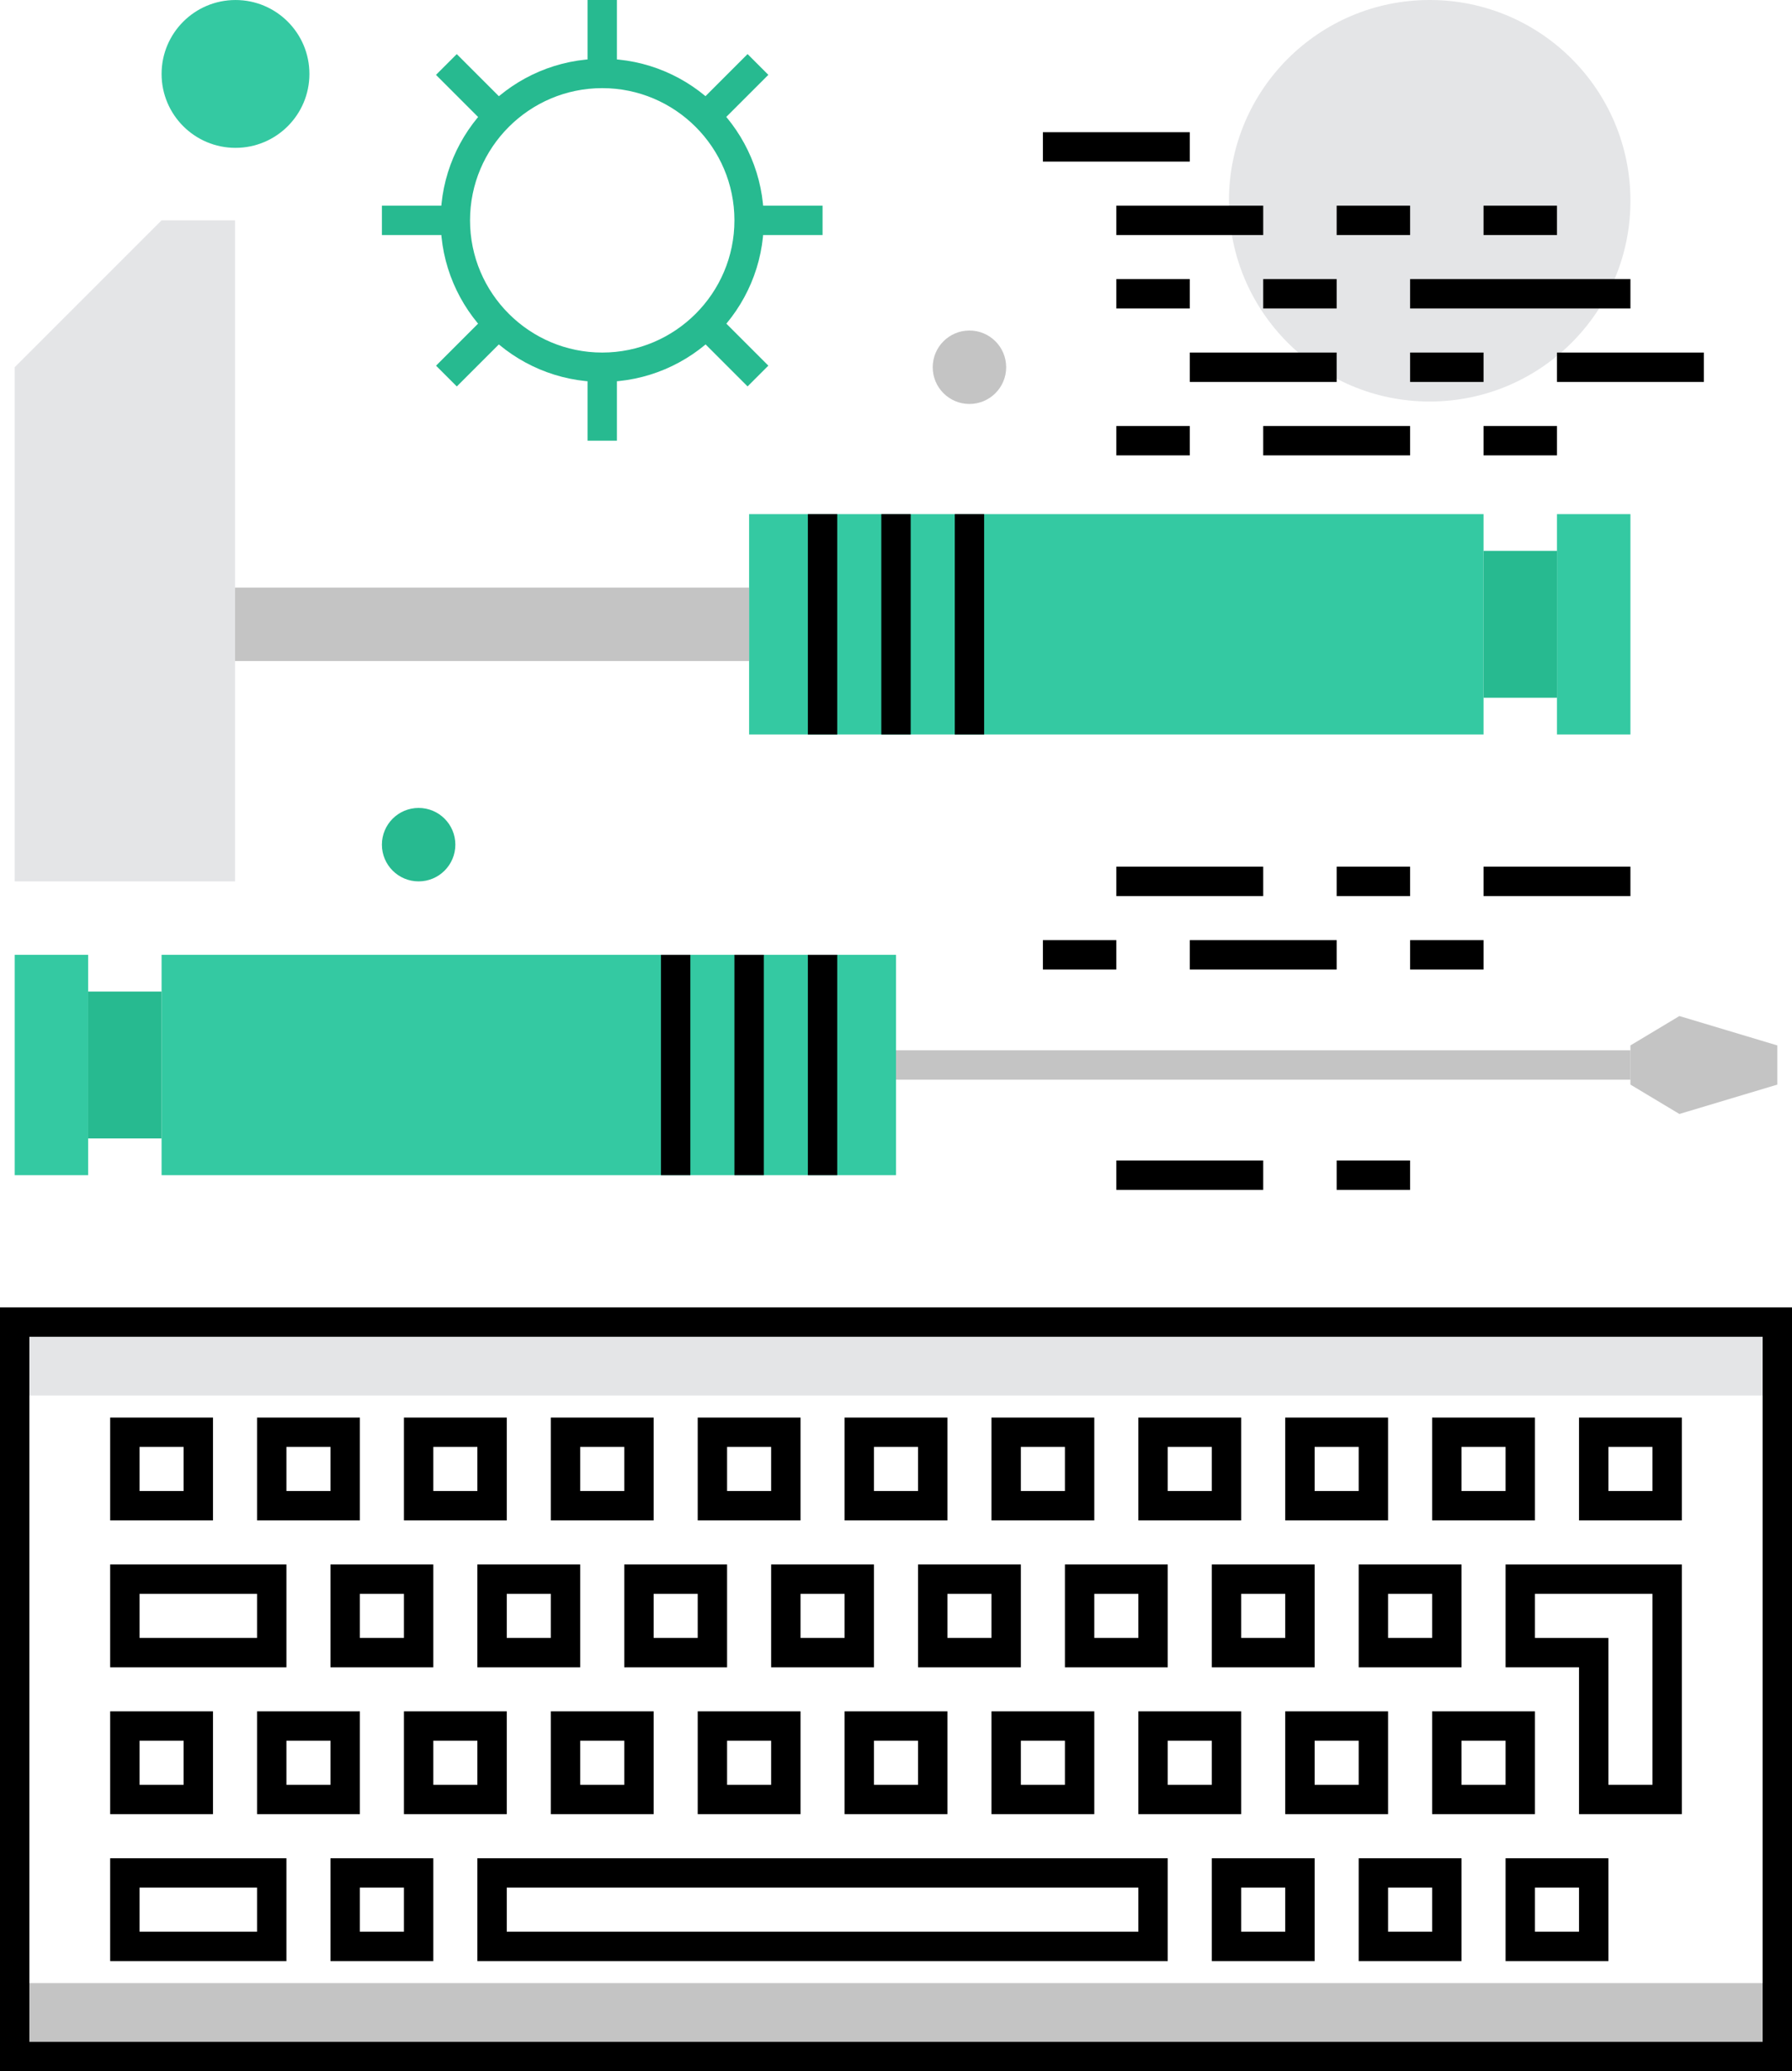<?xml version="1.0" ?><!DOCTYPE svg  PUBLIC '-//W3C//DTD SVG 1.1//EN'  'http://www.w3.org/Graphics/SVG/1.1/DTD/svg11.dtd'><svg height="141px" id="code_engineering" style="enable-background:new 0 0 122 141;" version="1.1" viewBox="0 0 122 141" width="122px" xml:space="preserve" xmlns="http://www.w3.org/2000/svg" xmlns:xlink="http://www.w3.org/1999/xlink"><g id="code_engineering_1_"><g><circle cx="97.334" cy="13.667" r="13.667" style="fill:#E4E5E7;"/></g><g><path d="M41,26c-6.065,0-11-4.935-11-11S34.935,4,41,4s11,4.935,11,11S47.065,26,41,26z M41,6    c-4.962,0-9,4.038-9,9s4.038,9,9,9s9-4.038,9-9S45.962,6,41,6z" style="fill:#27BA90;"/></g><g><rect height="5" style="fill:#C4C4C4;" width="120" x="1" y="135"/></g><g><rect height="5" style="fill:#E4E5E7;" width="120" x="1" y="90"/></g><g><g><path d="M122,141H0V89h122V141z M2,139h118V91H2V139z"/></g><g><g><path d="M14.5,103.5h-7v-7h7V103.5z M9.5,101.5h3v-3h-3V101.5z"/></g><g><path d="M24.5,103.5h-7v-7h7V103.5z M19.5,101.5h3v-3h-3V101.5z"/></g><g><path d="M34.5,103.5h-7v-7h7V103.5z M29.5,101.5h3v-3h-3V101.5z"/></g><g><path d="M44.5,103.5h-7v-7h7V103.5z M39.5,101.5h3v-3h-3V101.5z"/></g><g><path d="M54.5,103.5h-7v-7h7V103.5z M49.5,101.5h3v-3h-3V101.5z"/></g><g><path d="M64.5,103.5h-7v-7h7V103.5z M59.5,101.5h3v-3h-3V101.5z"/></g><g><path d="M74.5,103.5h-7v-7h7V103.5z M69.5,101.5h3v-3h-3V101.5z"/></g><g><path d="M84.5,103.5h-7v-7h7V103.5z M79.5,101.5h3v-3h-3V101.5z"/></g><g><path d="M94.5,103.5h-7v-7h7V103.5z M89.5,101.5h3v-3h-3V101.5z"/></g><g><path d="M104.5,103.5h-7v-7h7V103.5z M99.5,101.5h3v-3h-3V101.5z"/></g><g><path d="M19.5,113.5h-12v-7h12V113.5z M9.5,111.5h8v-3h-8V111.5z"/></g><g><path d="M29.5,113.5h-7v-7h7V113.5z M24.5,111.5h3v-3h-3V111.5z"/></g><g><path d="M39.5,113.5h-7v-7h7V113.5z M34.5,111.5h3v-3h-3V111.5z"/></g><g><path d="M49.5,113.5h-7v-7h7V113.5z M44.5,111.5h3v-3h-3V111.5z"/></g><g><path d="M59.5,113.5h-7v-7h7V113.5z M54.5,111.5h3v-3h-3V111.5z"/></g><g><path d="M69.5,113.5h-7v-7h7V113.5z M64.5,111.5h3v-3h-3V111.5z"/></g><g><path d="M79.5,113.5h-7v-7h7V113.5z M74.5,111.5h3v-3h-3V111.5z"/></g><g><path d="M89.5,113.5h-7v-7h7V113.5z M84.5,111.5h3v-3h-3V111.5z"/></g><g><path d="M99.5,113.5h-7v-7h7V113.5z M94.5,111.5h3v-3h-3V111.5z"/></g><g><path d="M19.5,133.5h-12v-7h12V133.5z M9.5,131.5h8v-3h-8V131.5z"/></g><g><path d="M29.5,133.5h-7v-7h7V133.5z M24.5,131.5h3v-3h-3V131.5z"/></g><g><path d="M79.5,133.5h-47v-7h47V133.5z M34.5,131.5h43v-3h-43V131.5z"/></g><g><path d="M89.5,133.5h-7v-7h7V133.5z M84.5,131.5h3v-3h-3V131.5z"/></g><g><path d="M99.5,133.5h-7v-7h7V133.5z M94.5,131.5h3v-3h-3V131.5z"/></g><g><path d="M109.5,133.5h-7v-7h7V133.5z M104.5,131.5h3v-3h-3V131.5z"/></g><g><path d="M114.5,103.5h-7v-7h7V103.5z M109.5,101.5h3v-3h-3V101.5z"/></g><g><path d="M14.5,123.5h-7v-7h7V123.5z M9.5,121.5h3v-3h-3V121.5z"/></g><g><path d="M24.5,123.5h-7v-7h7V123.5z M19.5,121.5h3v-3h-3V121.5z"/></g><g><path d="M34.5,123.5h-7v-7h7V123.5z M29.5,121.5h3v-3h-3V121.5z"/></g><g><path d="M44.5,123.5h-7v-7h7V123.5z M39.5,121.5h3v-3h-3V121.5z"/></g><g><path d="M54.5,123.5h-7v-7h7V123.5z M49.5,121.5h3v-3h-3V121.5z"/></g><g><path d="M64.5,123.5h-7v-7h7V123.5z M59.5,121.5h3v-3h-3V121.5z"/></g><g><path d="M74.5,123.5h-7v-7h7V123.5z M69.5,121.5h3v-3h-3V121.5z"/></g><g><path d="M84.5,123.5h-7v-7h7V123.5z M79.5,121.5h3v-3h-3V121.5z"/></g><g><path d="M94.5,123.5h-7v-7h7V123.5z M89.5,121.5h3v-3h-3V121.5z"/></g><g><path d="M104.5,123.5h-7v-7h7V123.5z M99.5,121.5h3v-3h-3V121.5z"/></g><g><path d="M114.5,123.5h-7v-10h-5v-7h12V123.5z M109.5,121.5h3v-13h-8v3h5V121.5z"/></g></g></g><g><g><rect height="2" width="10" x="71" y="9"/></g><g><rect height="2" width="10" x="76" y="14"/></g><g><rect height="2" width="5" x="91" y="14"/></g><g><rect height="2" width="5" x="101" y="14"/></g><g><rect height="2" width="5" x="76" y="19"/></g><g><rect height="2" width="5" x="86" y="19"/></g><g><rect height="2" width="15" x="96" y="19"/></g><g><rect height="2" width="10" x="81" y="24"/></g><g><rect height="2" width="5" x="96" y="24"/></g><g><rect height="2" width="10" x="106" y="24"/></g><g><rect height="2" width="5" x="76" y="29"/></g><g><rect height="2" width="10" x="86" y="29"/></g><g><rect height="2" width="5" x="101" y="29"/></g></g><g><g><rect height="15" style="fill:#34C9A2;" width="5" x="1" y="65"/></g><g><rect height="15" style="fill:#34C9A2;" width="50" x="11" y="65"/></g><g><rect height="10" style="fill:#27BA90;" width="5" x="6" y="67.5"/></g><g><rect height="2" style="fill:#C4C4C4;" width="50" x="61" y="71.5"/></g><g><polygon points="111,71.167 114.333,69.167 121,71.167 121,73.834 114.333,75.834 111,73.834    " style="fill:#C4C4C4;"/></g><g><rect height="15" width="2" x="55" y="65"/></g><g><rect height="15" width="2" x="50" y="65"/></g><g><rect height="15" width="2" x="45" y="65"/></g></g><g><polygon points="16,60 1,60 1,25 11,15 16,15   " style="fill:#E4E5E7;"/></g><g><g><rect height="15" style="fill:#34C9A2;" width="5" x="106" y="35"/></g><g><rect height="15" style="fill:#34C9A2;" width="50" x="51" y="35"/></g><g><rect height="10" style="fill:#27BA90;" width="5" x="101" y="37.5"/></g><g><rect height="15" width="2" x="55" y="35"/></g><g><rect height="15" width="2" x="60" y="35"/></g><g><rect height="15" width="2" x="65" y="35"/></g><g><rect height="5" style="fill:#C4C4C4;" width="35" x="16" y="40"/></g></g><g><rect height="5" style="fill:#27BA90;" width="2" x="40"/></g><g><rect height="5" style="fill:#27BA90;" width="2" x="40" y="25"/></g><g><rect height="2" style="fill:#27BA90;" width="5" x="26" y="14"/></g><g><rect height="2" style="fill:#27BA90;" width="5" x="51" y="14"/></g><g><rect height="4.999" style="fill:#27BA90;" transform="matrix(0.707 0.707 -0.707 0.707 18.954 -33.437)" width="2" x="48.839" y="3.661"/></g><g><rect height="5" style="fill:#27BA90;" transform="matrix(0.707 0.707 -0.707 0.707 26.276 -15.759)" width="2" x="31.161" y="21.339"/></g><g><rect height="2" style="fill:#27BA90;" transform="matrix(0.707 0.707 -0.707 0.707 13.775 -20.936)" width="5" x="29.661" y="5.161"/></g><g><rect height="2" style="fill:#27BA90;" transform="matrix(0.707 0.707 -0.707 0.707 31.454 -28.259)" width="4.999" x="47.339" y="22.839"/></g><g><g><rect height="2" width="10" x="76" y="59"/></g><g><rect height="2" width="5" x="91" y="59"/></g><g><rect height="2" width="10" x="76" y="79"/></g><g><rect height="2" width="5" x="91" y="79"/></g><g><rect height="2" width="10" x="101" y="59"/></g><g><rect height="2" width="5" x="71" y="64"/></g><g><rect height="2" width="10" x="81" y="64"/></g><g><rect height="2" width="5" x="96" y="64"/></g></g><g><circle cx="28.5" cy="57.5" r="2.5" style="fill:#27BA90;"/></g><g><circle cx="66" cy="25" r="2.5" style="fill:#C4C4C4;"/></g><g><circle cx="16.033" cy="5.033" r="5.032" style="fill:#34C9A2;"/></g></g></svg>